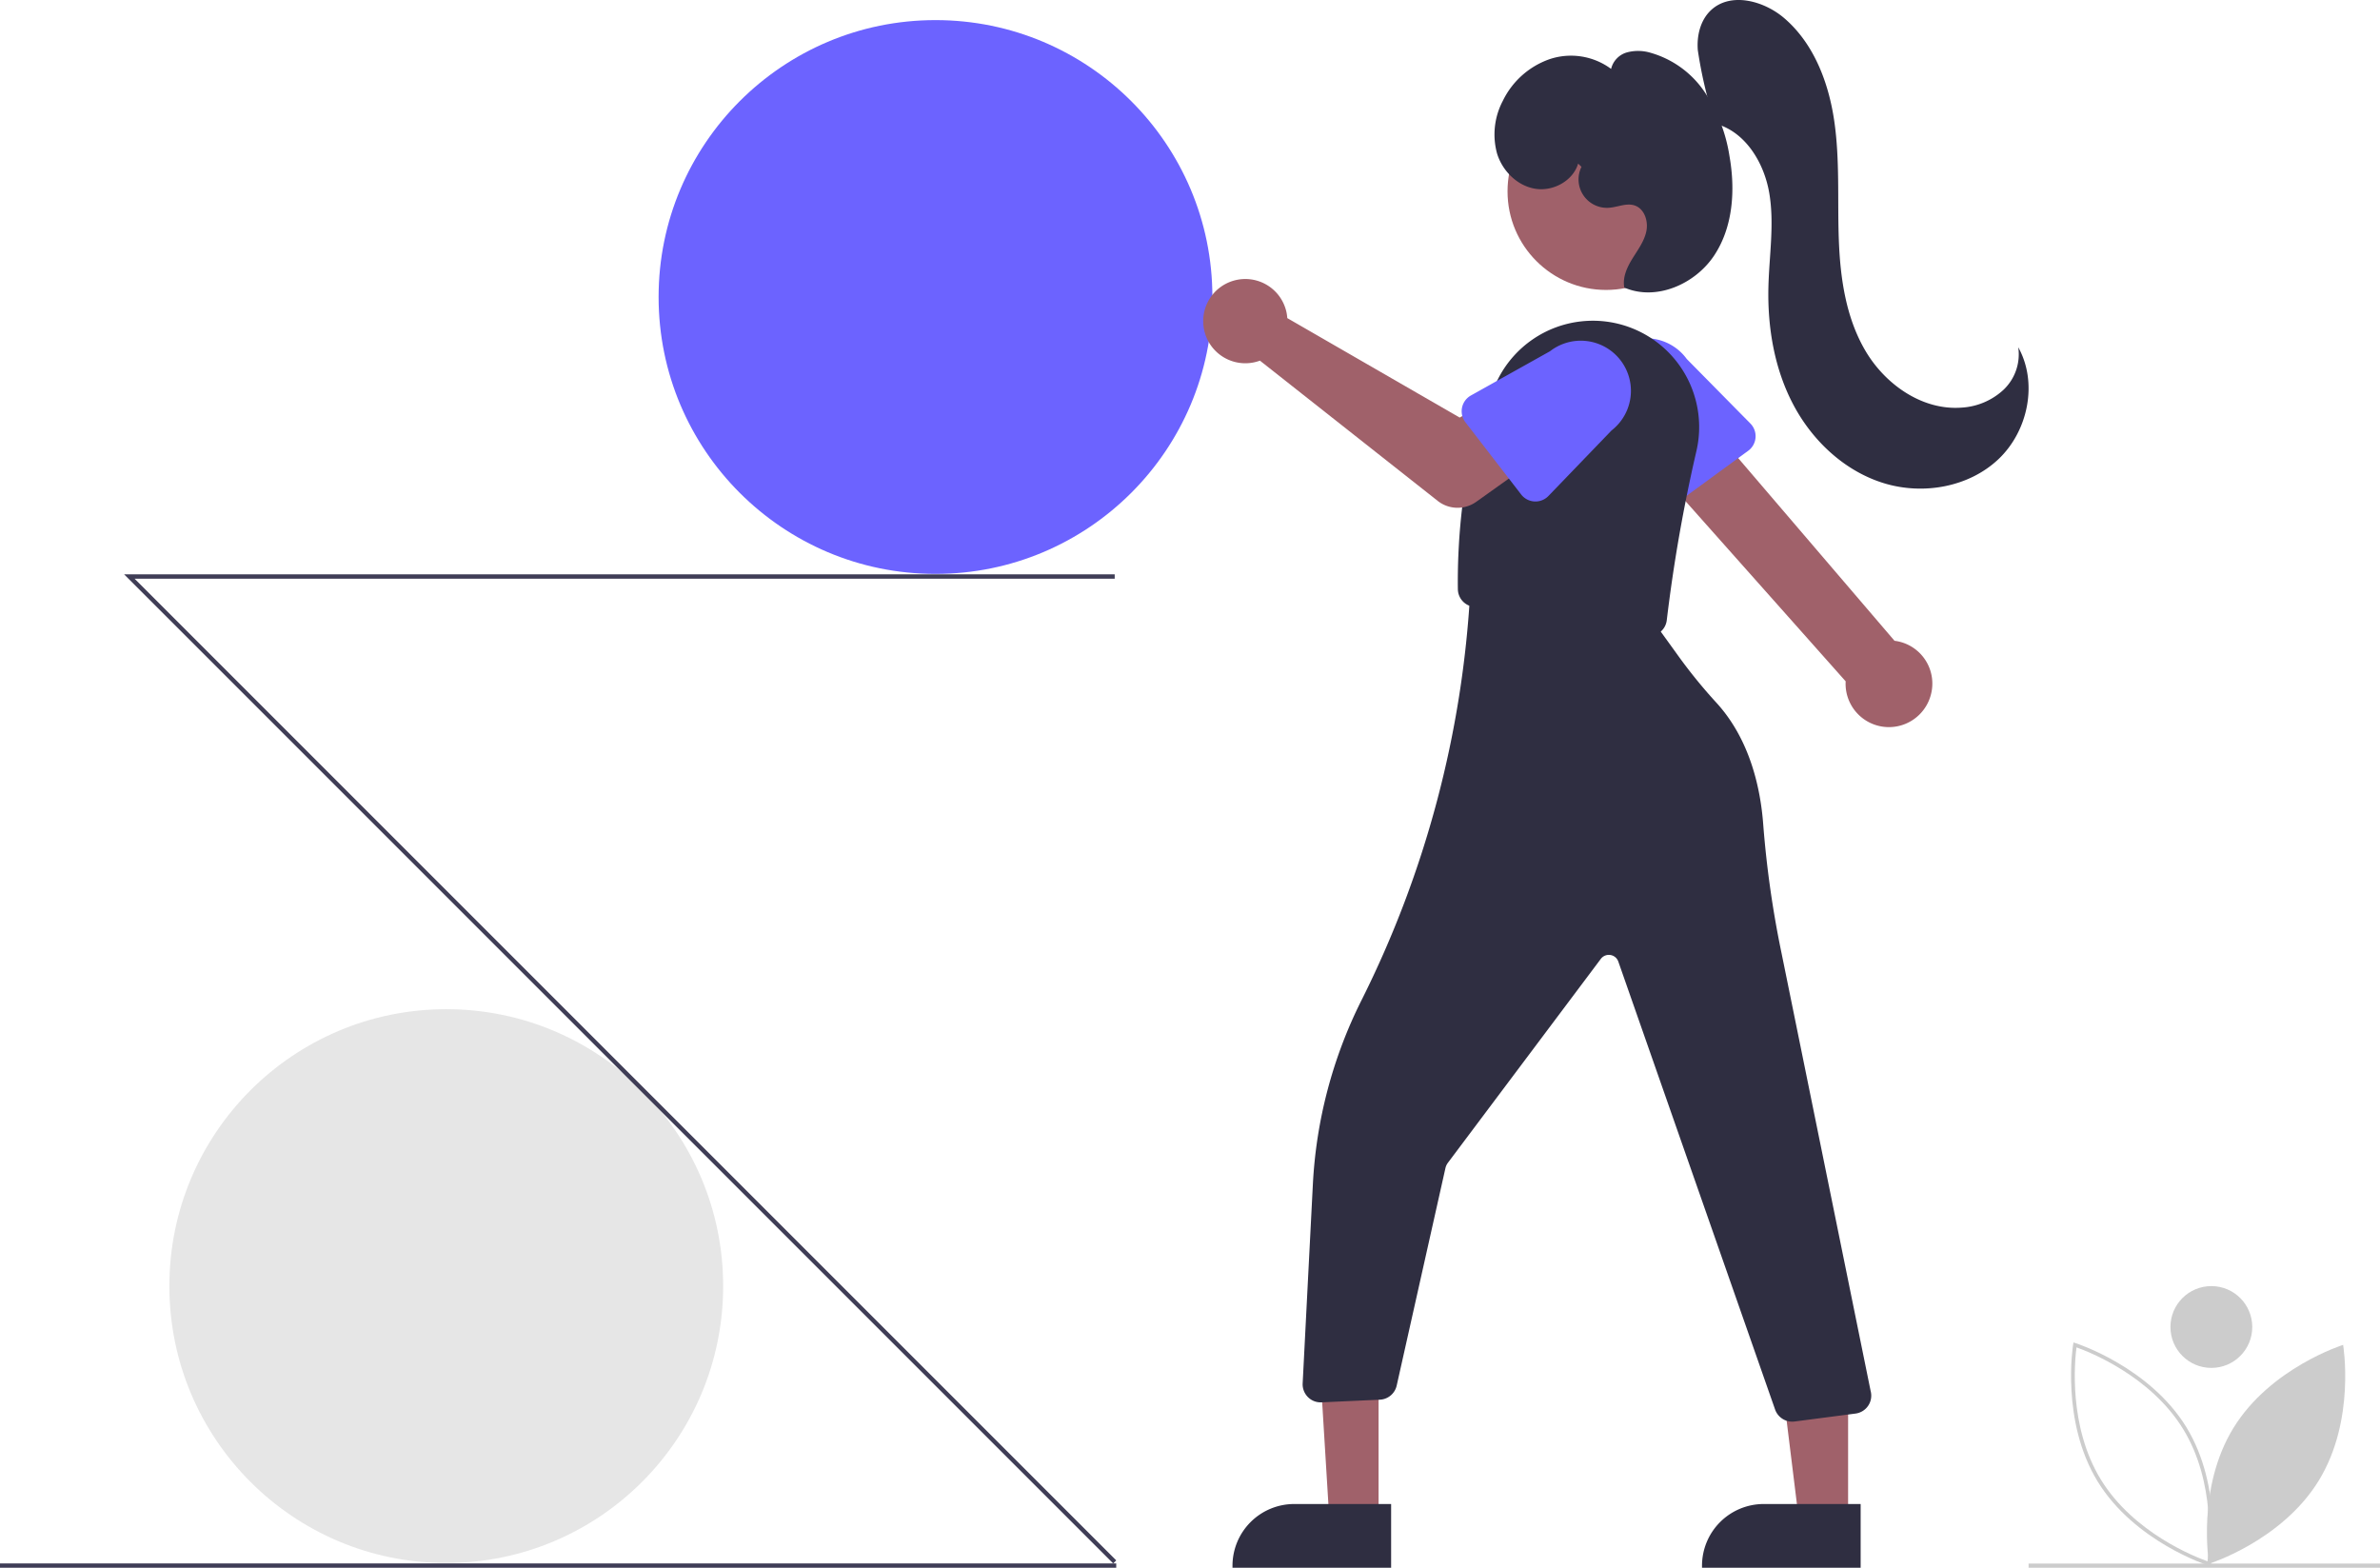 <svg xmlns="http://www.w3.org/2000/svg"
     width="930.724"
     height="613.071"
     viewBox="0 0 930.724 613.071"
>
  <g id="Group_19"
     data-name="Group 19"
     transform="translate(-125.881 -143.464)"
  >
    <ellipse id="Ellipse_44"
             data-name="Ellipse 44"
             cx="108.283"
             cy="108.283"
             rx="108.283"
             ry="108.283"
             transform="translate(192.114 538.103)"
             fill="#e6e6e6"
    />
    <ellipse id="Ellipse_45"
             data-name="Ellipse 45"
             cx="108.283"
             cy="108.283"
             rx="108.283"
             ry="108.283"
             transform="translate(383.434 151.324)"
             fill="#6c63ff"
    />
    <path id="Path_280"
          data-name="Path 280"
          d="M682.043,800.953,295.265,414.175H682.641v1.691H299.349l383.89,383.89Z"
          transform="translate(-120.843 -46.11)"
          fill="#3f3d56"
    />
    <rect id="Rectangle_20"
          data-name="Rectangle 20"
          width="436.515"
          height="1.692"
          transform="translate(125.881 754.844)"
          fill="#3f3d56"
    />
    <g id="Group_18"
       data-name="Group 18"
       transform="translate(596.399 143.464)"
    >
      <path id="Path_314"
            data-name="Path 314"
            d="M430.65,638.795a16.859,16.859,0,0,0-14.045-21.7L336.046,522.96l-18.789,19.728L397.5,632.944a16.95,16.95,0,0,0,33.152,5.851Z"
            transform="translate(-146.253 -366.518)"
            fill="#a0616a"
      />
      <path id="Path_315"
            data-name="Path 315"
            d="M423.682,546.42a7.054,7.054,0,0,0-2.009-5.526l-24.888-25.236a19.612,19.612,0,1,0-31.736,23.052L381.6,570.183a7.062,7.062,0,0,0,10.417,2.415l28.8-21.046A7.054,7.054,0,0,0,423.682,546.42Z"
            transform="translate(-207.681 -375.28)"
            fill="#6c63ff"
      />
      <ellipse id="Ellipse_53"
               data-name="Ellipse 53"
               cx="38.544"
               cy="38.544"
               rx="38.544"
               ry="38.544"
               transform="translate(119.018 36.293)"
               fill="#a0616a"
      />
      <path id="Path_316"
            data-name="Path 316"
            d="M454.309,625.093a6.981,6.981,0,0,0,2.771-4.809A616.739,616.739,0,0,1,468.7,554.043a41.576,41.576,0,0,0-77.205-28.853c-15.158,28.449-16.316,67.507-16.111,82.979a7.049,7.049,0,0,0,5.89,6.854l67.63,11.384a7.138,7.138,0,0,0,1.193.1,7,7,0,0,0,4.215-1.413Z"
            transform="translate(-275.789 -377.774)"
            fill="#2f2e41"
      />
      <path id="Path_317"
            data-name="Path 317"
            d="M445.983,505.509a16.522,16.522,0,0,1,.375,2.574l67.414,38.891,16.386-9.433,17.468,22.869-27.385,19.518a12.555,12.555,0,0,1-15.063-.367L435.664,524.72a16.473,16.473,0,1,1,10.319-19.211Z"
            transform="translate(-413.471 -383.691)"
            fill="#a0616a"
      />
      <path id="Path_318"
            data-name="Path 318"
            d="M393.839,540.064,415.627,568.3a7.062,7.062,0,0,0,10.677.585l24.666-25.613a19.612,19.612,0,1,0-24.052-30.985l-30.936,17.3a7.062,7.062,0,0,0-2.143,10.477Z"
            transform="translate(-291.284 -374.939)"
            fill="#6c63ff"
      />
      <path id="Path_319"
            data-name="Path 319"
            d="M339.019,743.364l-19.24,0-4.529-73.97,23.772-.239Z"
            transform="translate(-270.431 -148.943)"
            fill="#a0616a"
      />
      <path id="Path_320"
            data-name="Path 320"
            d="M514.162,798.046l-37.889,0h0a24.146,24.146,0,0,0-24.146,24.147v.784l62.036,0Z"
            transform="translate(-440.667 -209.907)"
            fill="#2f2e41"
      />
      <path id="Path_321"
            data-name="Path 321"
            d="M226.642,743.365l-19.24,0-9.152-74.21,28.4,0Z"
            transform="translate(25.557 -148.944)"
            fill="#a0616a"
      />
      <path id="Path_322"
            data-name="Path 322"
            d="M397.162,798.046l-37.889,0h0a24.146,24.146,0,0,0-24.146,24.147v.784l62.036,0Z"
            transform="translate(-140.056 -209.907)"
            fill="#2f2e41"
      />
      <path id="Path_323"
            data-name="Path 323"
            d="M524.824,895.713,548.7,892.6a7.061,7.061,0,0,0,5.906-8.834L519.778,712.613a397.865,397.865,0,0,1-7.172-50.358c-1.017-13.768-5.047-33.238-18.474-47.8A201.88,201.88,0,0,1,478.87,595.6l-10.543-14.6L398.1,569.832l-.048.869a406.986,406.986,0,0,1-42.583,160.35,181.1,181.1,0,0,0-18.994,72.144l-3.98,77.606a7.072,7.072,0,0,0,2.045,5.339,6.981,6.981,0,0,0,5.329,2.075l22.826-1.038a7.074,7.074,0,0,0,6.57-5.509l19.058-85.025a5.55,5.55,0,0,1,.965-2.1l59.808-79.743a3.924,3.924,0,0,1,6.842,1.058l61.313,175.178a7.1,7.1,0,0,0,6.674,4.729,6.927,6.927,0,0,0,.9-.058Z"
            transform="translate(-293.594 -339.833)"
            fill="#2f2e41"
      />
      <path id="Path_324"
            data-name="Path 324"
            d="M300.113,471.357a170.952,170.952,0,0,1-6.755-28.476c-.451-5.628.991-11.685,5.09-15.568,7.671-7.268,20.7-3.806,28.726,3.072,11.594,9.94,17.376,25.217,19.561,40.332s1.224,30.485,1.75,45.747,2.709,30.956,10.49,44.1,22.221,23.228,37.451,22.109a26.357,26.357,0,0,0,16.5-6.992,19.131,19.131,0,0,0,5.746-16.613c7.785,13.939,3.838,32.832-7.773,43.79s-29.472,14.056-44.737,9.377-27.828-16.41-35.333-30.5-10.254-30.371-9.856-46.332c.306-12.257,2.39-24.614.318-36.7s-9.634-24.354-21.56-27.2Z"
            transform="translate(-99.931 -423.272)"
            fill="#2f2e41"
      />
      <path id="Path_325"
            data-name="Path 325"
            d="M399.8,480.019c-2.033,6.792-9.811,10.981-16.807,9.832s-12.749-6.91-14.875-13.674a28.151,28.151,0,0,1,2.2-20.637A32.137,32.137,0,0,1,388.7,439.16a26.387,26.387,0,0,1,23.993,3.834,8.824,8.824,0,0,1,6.166-6.449,16.861,16.861,0,0,1,9.254.137,38.128,38.128,0,0,1,21.221,15.438,62.042,62.042,0,0,1,9.618,24.792c2.368,13.29,1.494,27.812-5.97,39.06S430.25,533.862,417.862,528.5c-.773-3.949,1.057-7.926,3.175-11.347s4.626-6.755,5.44-10.7-.746-8.761-4.558-10.05c-3.252-1.1-6.719.682-10.145.9a11.117,11.117,0,0,1-10.664-16.019Z"
            transform="translate(-253.17 -416.046)"
            fill="#2f2e41"
      />
    </g>
    <rect id="Rectangle_23"
          data-name="Rectangle 23"
          width="137.428"
          height="1.644"
          transform="translate(919.177 754.891)"
          fill="#ccc"
    />
    <path id="Path_292"
          data-name="Path 292"
          d="M1024.205,669.172c-14.478,23.637-9.5,53.038-9.5,53.038s28.455-8.921,42.933-32.558,9.5-53.038,9.5-53.038S1038.683,645.536,1024.205,669.172Z"
          transform="translate(-24.957 32.76)"
          fill="#ccc"
    />
    <path id="Path_293"
          data-name="Path 293"
          d="M995.35,722.8l-.8-.249c-.288-.09-28.882-9.275-43.336-32.871s-9.644-53.243-9.594-53.54l.139-.822.8.249c.288.09,28.882,9.275,43.336,32.872h0c14.453,23.6,9.644,53.242,9.594,53.539Zm-52.413-85.568c-.658,4.976-3.282,30.784,9.522,51.688s36.987,30.291,41.718,31.966c.658-4.976,3.282-30.784-9.522-51.687h0c-12.8-20.9-36.987-30.292-41.718-31.967Z"
          transform="translate(-5.021 33.114)"
          fill="#ccc"
    />
    <ellipse id="Ellipse_48"
             data-name="Ellipse 48"
             cx="15.997"
             cy="15.997"
             rx="15.997"
             ry="15.997"
             transform="translate(974.658 646.385)"
             fill="#ccc"
    />
  </g>
</svg>
